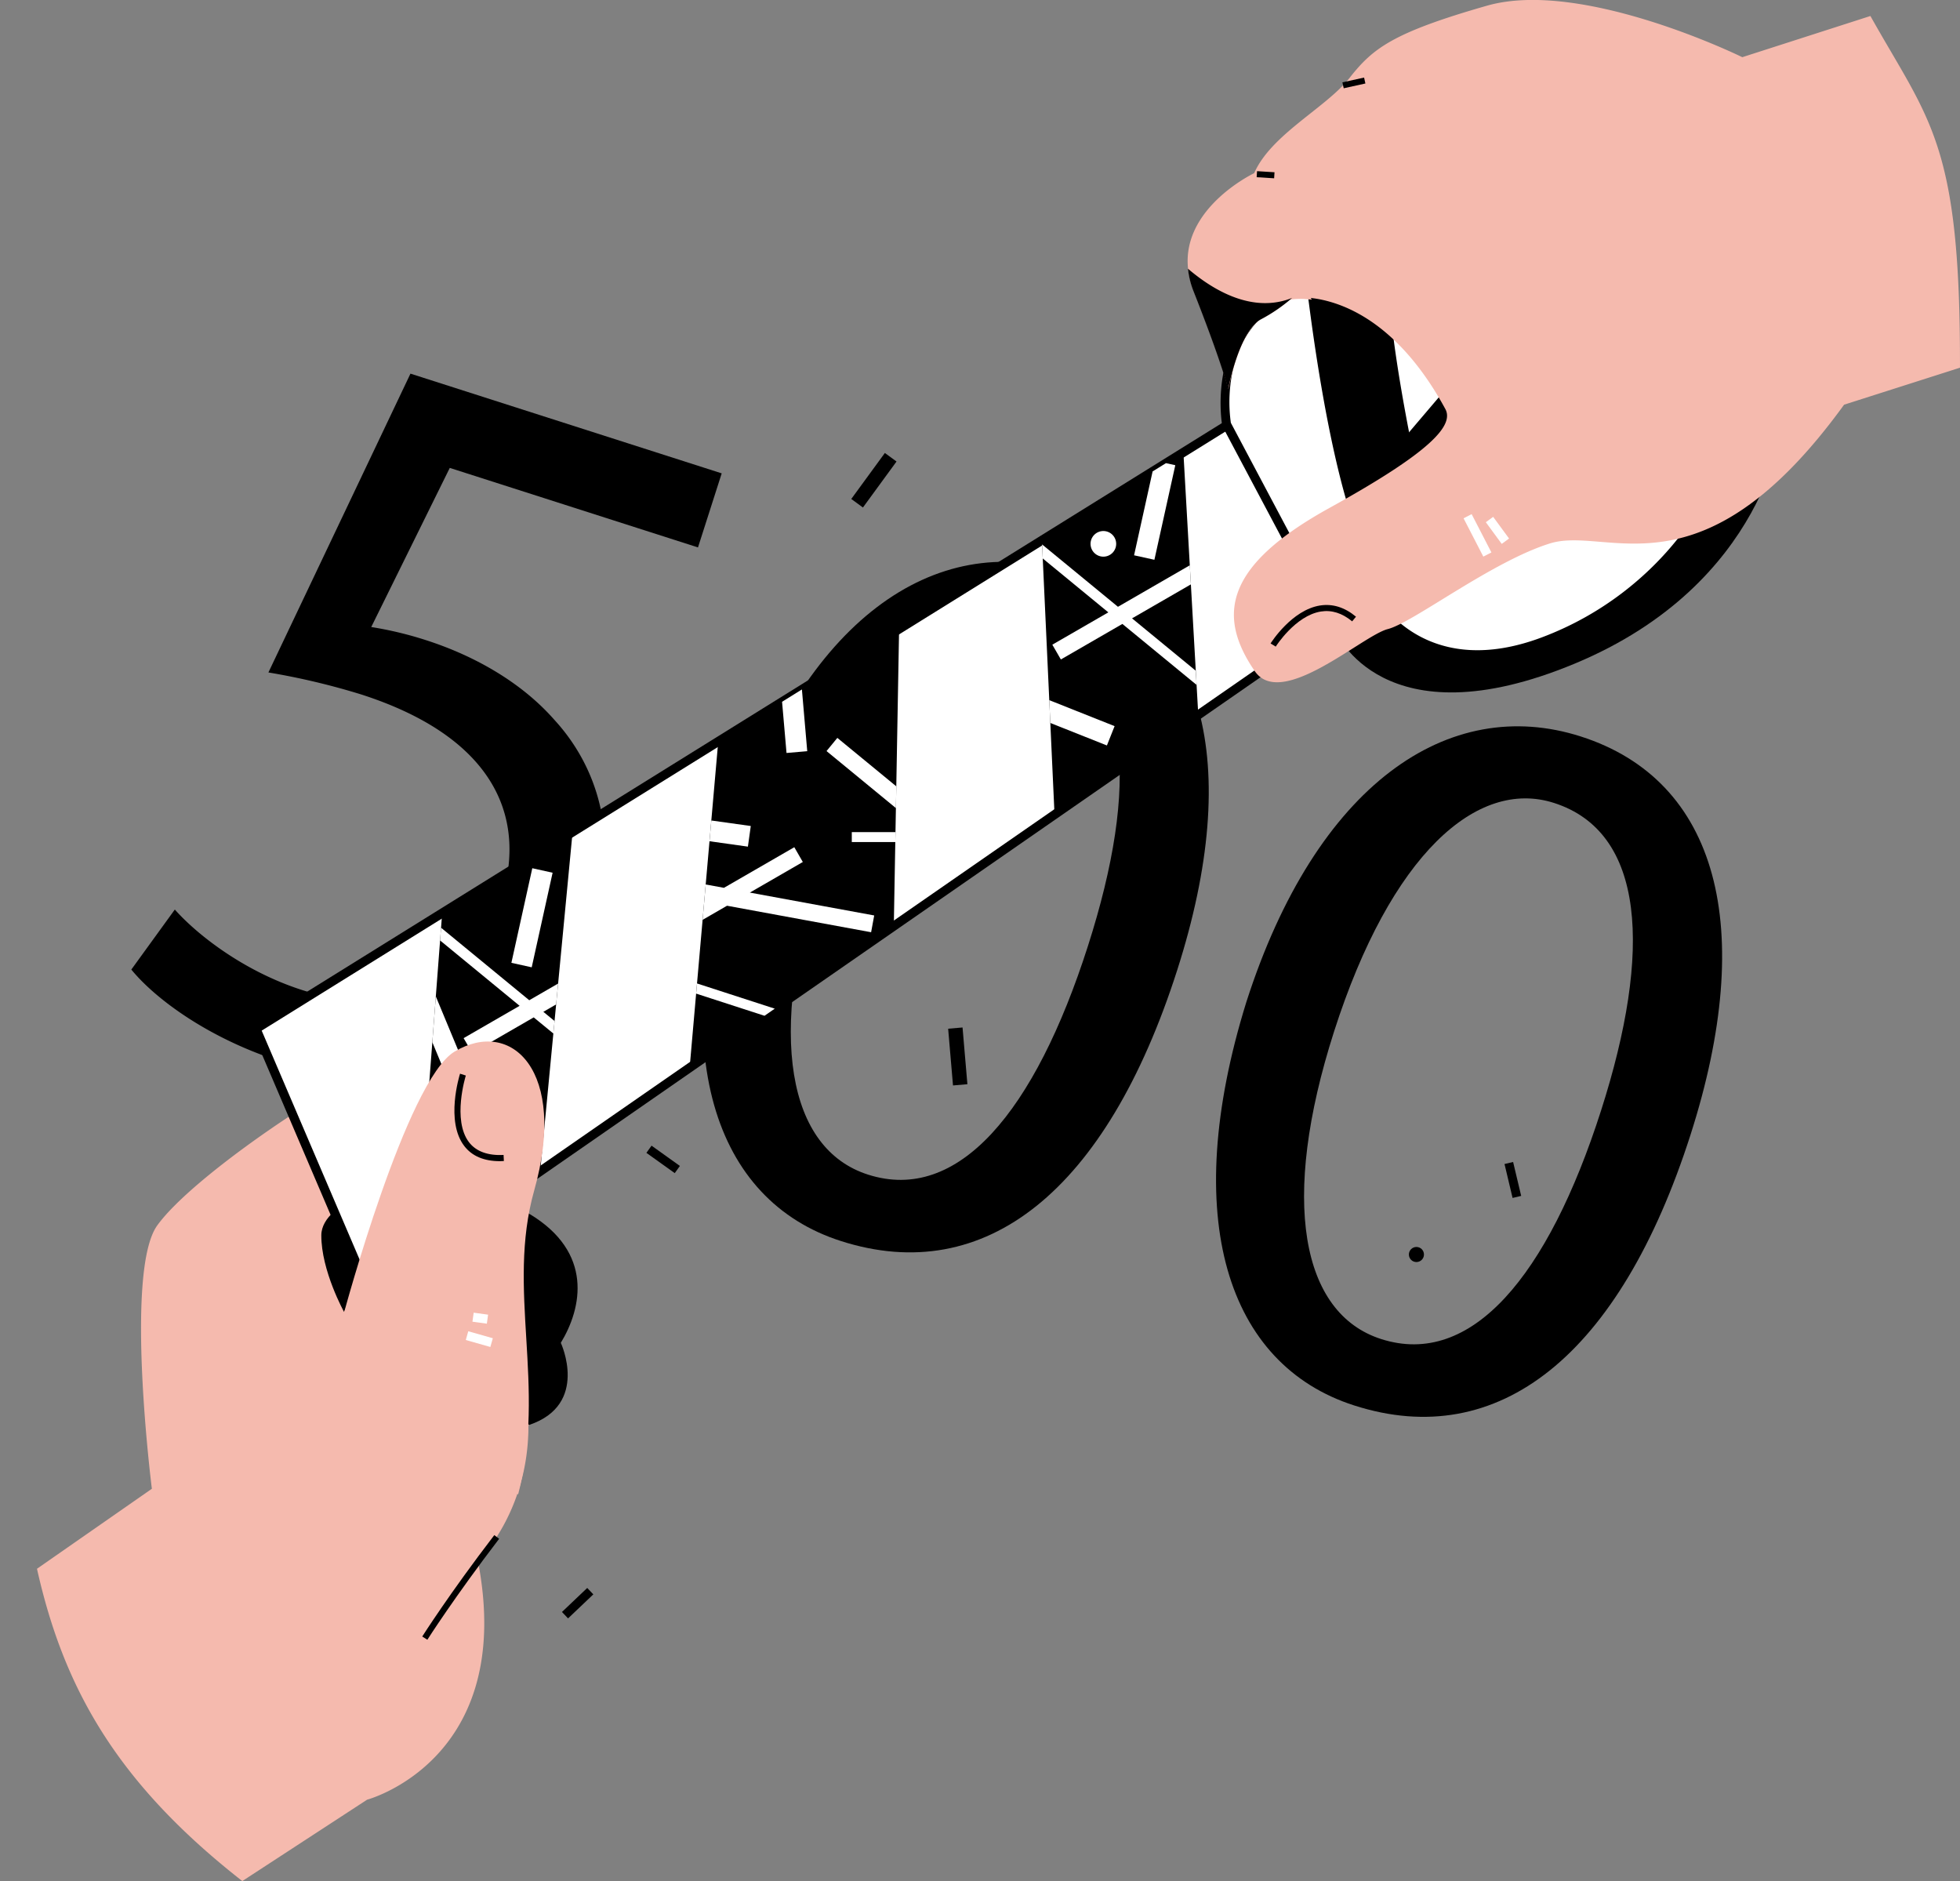 <svg id="_505" data-name="505" xmlns="http://www.w3.org/2000/svg" viewBox="0 0 647.12 621.02"><rect x="0" y="0" width="647.12" height="621.02" fill="#808080" stroke="none"/><defs><style>.cls-1{fill:#f5baae;}.cls-2{fill:#fff;}</style></defs><path d="M230.45,180.72,148.5,154.47,122.57,207a120,120,0,0,1,17.93,4.29c16.52,5.29,31.88,14.21,42.56,26.38,13.78,15,21.73,37.93,13.05,65-13.44,42-56.87,62.66-103.46,47.74C69.19,342.92,51.48,330,43.36,320.08l14.36-19.81c7.23,8.14,22.62,20.36,42.12,26.6,27.42,8.79,56.59-1.54,65.8-30.29,8.56-27.86-3.59-53.61-46.54-67.37A234.5,234.5,0,0,0,88.62,222l46.9-98.65,102.76,32.92Z"/><path d="M388.66,320.3c-23.4,73-63.4,104.65-111,89.41-42-13.44-57.78-61.87-35.69-133.12,23.07-72,66.84-101.73,110.45-87.76C397.71,203.33,410.57,251.9,388.66,320.3ZM271,286.24c-17.89,55.84-10.87,93.06,15.57,101.53,29.74,9.53,55.06-20.62,72.63-75.47,16.93-52.86,14.5-91.9-15.57-101.53C318.15,202.62,289.7,227.75,271,286.24Z"/><path d="M558.16,374.59c-23.4,73-63.4,104.66-111,89.41-42-13.44-57.79-61.86-35.69-133.11,23.07-72,66.83-101.73,110.45-87.76C567.2,257.63,580.06,306.2,558.16,374.59Zm-117.7-34.06C422.57,396.37,429.59,433.6,456,442.06c29.73,9.53,55.05-20.61,72.62-75.46,16.94-52.87,14.51-91.9-15.56-101.53C487.65,256.92,459.19,282.05,440.46,340.53Z"/><g id="hand_2" data-name="hand 2"><path class="cls-1" d="M158.89,378.83c-10-9.31-30.07-26.91-40.9-23.09s-54.57,32.87-66.07,48.81c-10.9,15.11-1.78,86.94-1.78,86.94L12.21,517.9C20.86,556.53,37.93,588.1,80,621l41.21-26.87s49.28-13.11,36.58-78.8c0,0,16.73-16,16.67-44.61a38.73,38.73,0,0,0,4.68-29.6C191.4,421.1,168.85,388.14,158.89,378.83Z"/><path d="M174.79,400.74l-3-2.48-16.53,57,19.43,15.16c20-6.72,10.47-27.11,10.47-27.11C192.16,431.81,196,413.45,174.79,400.74Z"/><path d="M113.6,433.12l19-43.71s-26.45,6.68-26.51,18.37S113.6,433.12,113.6,433.12Z"/><path d="M141.1,541.33l-1.69-1.07c.09-.14,9-14.18,23.79-33.47l1.59,1.22C150.09,527.22,141.18,541.19,141.1,541.33Z"/></g><g id="tape"><polygon class="cls-2" points="405.43 140.17 84.52 339.64 121.5 426.12 442.42 203.59 405.43 140.17"/><path d="M120.84,428.4,82.63,339.05,406,138.08,444.41,204l-1.14.79ZM86.4,340.24l35.76,83.6,318.26-220.7-35.5-60.88Z"/><polygon points="178.35 386.69 189.05 274.67 145.99 301.43 137.32 415.15 178.35 386.69"/><polygon points="390.71 149.32 344 178.35 348.17 268.94 395.63 236.03 390.71 149.32"/><polygon points="296.85 207.66 237.14 244.77 227.69 352.48 295.1 305.74 296.85 207.66"/><rect class="cls-2" x="159.67" y="299.58" width="31.98" height="6.87" transform="translate(-158.13 409.13) rotate(-77.54)"/><path d="M247.57,251.16a4.46,4.46,0,1,0-4.46-4.46A4.47,4.47,0,0,0,247.57,251.16Z"/><path d="M260,328.57a4.94,4.94,0,1,0-4.94,4.94A4.94,4.94,0,0,0,260,328.57Z"/><path class="cls-2" d="M368.52,179.55a4.23,4.23,0,1,0-4.23,4.22A4.23,4.23,0,0,0,368.52,179.55Z"/><polygon class="cls-2" points="388.04 153.58 384.96 152.9 380.55 155.63 374.43 183.32 381.14 184.8 388.04 153.58"/><polygon class="cls-2" points="346.77 238.67 365.46 246.1 368 239.72 346.43 231.14 346.77 238.67"/><polygon class="cls-2" points="392.83 186.62 369.11 200.32 344.06 179.73 344.28 184.37 365.93 202.16 347.44 212.83 350.26 217.71 370.57 205.98 395.07 226.11 394.8 221.43 373.76 204.14 393.19 192.92 392.83 186.62"/><polygon class="cls-2" points="234.25 277.72 246.93 279.5 247.88 272.69 234.85 270.87 234.25 277.72"/><polygon class="cls-2" points="259.68 248.58 266.52 247.99 264.76 227.61 258.21 231.68 259.68 248.58"/><polygon class="cls-2" points="281.23 277.98 295.6 277.98 295.65 274.7 281.23 274.7 281.23 277.98"/><polygon class="cls-2" points="272.89 247.95 295.8 266.78 295.92 259.59 276.46 243.6 272.89 247.95"/><polygon class="cls-2" points="252.41 335.34 255.8 332.99 230.13 324.67 229.84 328.02 252.41 335.34"/><polygon class="cls-2" points="265.06 284.57 262.25 279.69 239.02 293.1 233 291.99 231.97 303.67 240.04 299.01 287.61 307.76 288.63 302.22 247.57 294.67 265.06 284.57"/><polygon class="cls-2" points="179.29 376.86 153.19 375.31 152.99 378.75 178.97 380.28 179.29 376.86"/><polygon class="cls-2" points="159.61 399.69 164.42 396.35 140.26 376.5 139.74 383.36 159.61 399.69"/><polygon class="cls-2" points="142.74 344.07 149.79 361.05 156.13 358.41 143.89 328.94 142.74 344.07"/><polygon class="cls-2" points="184.27 324.7 174.74 330.21 145.62 306.27 145.3 310.47 171.56 332.05 153.07 342.72 155.89 347.6 176.21 335.87 182.7 341.2 183.09 337.07 179.39 334.03 183.62 331.59 184.27 324.7"/></g><g id="hand_1" data-name="hand 1"><path d="M441.06,208.55s15.42,36.94,78.89,10.52,68.57-79.19,68.57-79.19-69.81-39.15-94.7-28.38-60,59-62.24,76.65S441.06,208.55,441.06,208.55Z"/><path class="cls-2" d="M452.81,196.92s16.17,30.16,56.8,14.89,60.7-51.4,59.93-64.32S507.38,130,492,132.44s-28.87,20.66-31.41,31.36S452.81,196.92,452.81,196.92Z"/><path d="M488.05,217.6a42.48,42.48,0,0,1-36.56-20l-.27-.5.13-.55s5.27-22.43,7.8-33.13c2.75-11.56,16.82-30,32.64-32.49,14.13-2.25,63.64,1.16,76,11.12,2,1.62,3.09,3.41,3.21,5.32.38,6.38-4,18.84-14.77,32.31a107.12,107.12,0,0,1-46.13,33.51A63,63,0,0,1,488.05,217.6Zm-33.64-20.91c2.29,3.84,18.12,27.45,54.67,13.72,40.47-15.21,59.67-50.93,59-62.83a4.75,4.75,0,0,0-2.09-3.16c-11.61-9.32-60.3-12.63-73.69-10.5-14.38,2.29-27.69,19.71-30.19,30.22C459.78,173.83,455.25,193.12,454.41,196.69Z"/><path class="cls-2" d="M404.94,140.07s-6.59-35.82,26.53-45,49.41,31.6,49.41,31.6l-51.16,60.11Z"/><path d="M429.43,189.39l-25.92-48.82,0-.23c-.07-.37-6.45-37.27,27.59-46.76s51,32.07,51.21,32.49l.33.84Zm-23.05-49.81L430,184.09l49.12-57.72c-2.52-5.62-18.39-37.94-47.26-29.9-13.18,3.67-21.46,12-24.63,24.9A49.39,49.39,0,0,0,406.38,139.58Z"/><path d="M458.75,99a32.78,32.78,0,0,0-27.24-4c2.34,19.07,6.92,50.49,13.91,73.27l20.17-23.7C462.93,131,459.8,113,458.75,99Z"/><path class="cls-1" d="M477.18,135c2.92,5.36-4.41,14-38.23,32.68s-37.64,35-24.68,53.87c8.77,12.82,35.54-11.72,43.93-13.87s34.34-22.3,53.55-28.28,49.93,19.32,97.1-45.8l38.26-12.21c.17-74.3-10-81.23-29.57-116.11l-42.3,13.6s-52.82-26-84.3-17-37.77,14.2-45.45,23.94-25.82,18.57-31.41,31.35c0,0-29.77,14.11-20,38.81s11.48,32.47,11.48,32.47,3.56-19,10.69-23a54.33,54.33,0,0,0,10.37-7.1S454.63,93.52,477.18,135Z"/><path class="cls-1" d="M422,99.66l4.42-1.75c3.11-1.24,5.09-1.2,6.06.11l.66.89L432,98.82a23.86,23.86,0,0,0-5.34,0Z"/><path d="M416.21,105.47a54.33,54.33,0,0,0,10.37-7.1c-13.11,5.21-26.08-2.59-34.36-9.66A27.79,27.79,0,0,0,394,96c9.74,24.7,11.48,32.47,11.48,32.47S409.08,109.46,416.21,105.47Z"/><path d="M421.2,213.47l-1.7-1.05c.28-.45,7-11,16.28-12.52,4.17-.67,8.17.57,11.92,3.69l-1.27,1.54c-3.29-2.73-6.76-3.82-10.32-3.25C427.68,203.23,421.26,213.37,421.2,213.47Z"/><rect x="416.83" y="54.79" width="2" height="5.78" transform="translate(334.41 471.14) rotate(-86.45)"/><rect x="443.35" y="26.39" width="7.33" height="2" transform="translate(4.55 96.69) rotate(-12.41)"/><line x1="484.55" y1="170.44" x2="491.07" y2="183.08"/><rect class="cls-2" x="486.31" y="169.65" width="3" height="14.23" transform="translate(-26.75 243.31) rotate(-27.29)"/><line x1="491.79" y1="171.55" x2="497.04" y2="178.71"/><rect class="cls-2" x="492.91" y="170.69" width="3" height="8.87" transform="translate(-7.84 326.3) rotate(-36.26)"/></g><g id="ginger"><path class="cls-1" d="M113.51,433.64s20.77-77.07,36.58-86.48c18.82-11.21,37.39,6.42,26.29,45.83-9.25,32.82,4.06,64.54-5.32,100.39"/><path d="M165.07,383.34c-5.27,0-9.23-1.67-11.78-5-6.28-8.16-1.6-23.24-1.4-23.88l1.91.61c-.05.15-4.57,14.72,1.07,22.05,2.33,3,6.17,4.42,11.39,4.17l.1,2Z"/><line x1="154.2" y1="440.9" x2="162.31" y2="443.21"/><rect class="cls-2" x="156.75" y="437.84" width="3" height="8.43" transform="translate(-310.23 473.42) rotate(-74.13)"/><line x1="156.18" y1="434.86" x2="160.94" y2="435.51"/><rect class="cls-2" x="157.06" y="432.79" width="3" height="4.8" transform="translate(-294.22 532.73) rotate(-82.14)"/></g><g id="pattern"><rect x="306.81" y="346.38" width="18.8" height="4.77" transform="translate(-4.32 693.56) rotate(-94.89)"/><rect x="213.2" y="381.3" width="11.51" height="2.92" transform="translate(174.32 821.45) rotate(-144.42)"/><rect x="184.99" y="527.76" width="11.51" height="2.92" transform="translate(693.59 781.4) rotate(136.45)"/><rect x="279.13" y="156.18" width="18.8" height="4.77" transform="translate(586.77 19.1) rotate(126.15)"/><rect x="493.76" y="388.09" width="11.51" height="2.92" transform="translate(762.87 -186.56) rotate(76.62)"/><rect x="543.67" y="350.95" width="11.51" height="2.92" transform="translate(-14.89 24.37) rotate(-2.51)"/><circle cx="467.65" cy="414.15" r="2.49"/></g></svg>